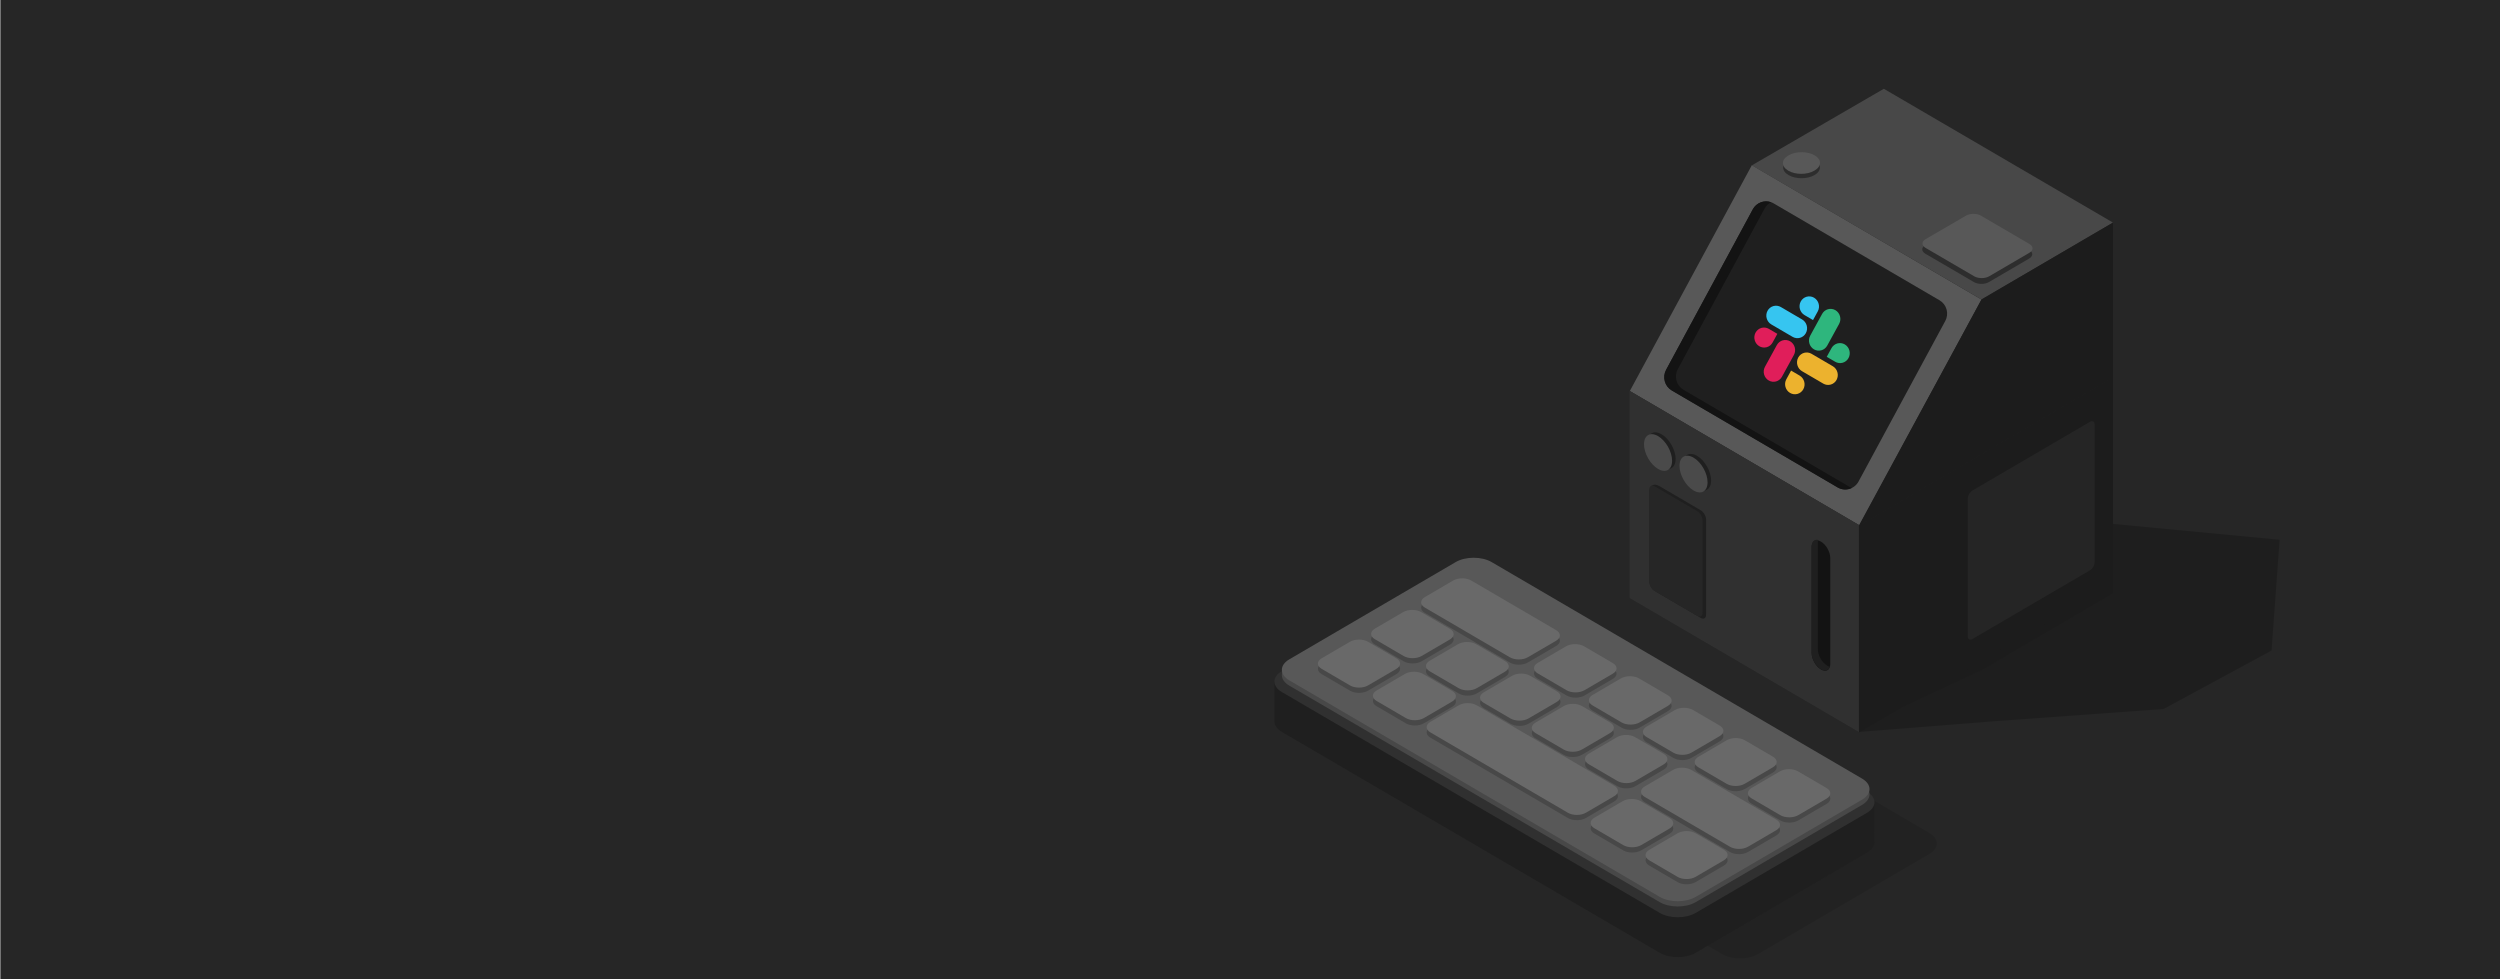 <svg width="720" height="282" viewBox="0 0 720 282" fill="none" xmlns="http://www.w3.org/2000/svg">
<g clip-path="url(#clip0_12_266)">
<rect width="801.016" height="321.332" transform="translate(0.174 -20)" fill="#262626"/>
<path d="M0.174 -20H801.191V301.332H0.174V-20Z" fill="#262626"/>
<path opacity="0.2" d="M656.538 155.443L654.214 187.354L623.107 204.198L574.19 207.736L535.573 210.789L537.743 144.145L656.538 155.443Z" fill="black"/>
<path d="M469.404 148.196L542.693 105.359L608.673 143.923L535.384 186.759L469.404 148.196Z" fill="#1F1F1F"/>
<path d="M469.381 112.628L504.533 47.569L570.667 86.274L535.506 151.35L469.381 112.628Z" fill="#585858"/>
<path fill-rule="evenodd" clip-rule="evenodd" d="M504.808 60.289L479.833 106.511C479.286 107.524 479.152 108.714 479.46 109.825C479.767 110.937 480.493 111.883 481.48 112.46L529.246 140.378C529.75 140.672 530.307 140.862 530.884 140.935C531.462 141.009 532.047 140.965 532.608 140.806C533.168 140.647 533.691 140.376 534.146 140.01C534.602 139.643 534.98 139.188 535.259 138.672L560.241 92.436C560.788 91.423 560.922 90.234 560.614 89.122C560.306 88.01 559.581 87.064 558.593 86.487L510.82 58.581C510.316 58.287 509.759 58.098 509.182 58.025C508.605 57.951 508.019 57.995 507.459 58.155C506.899 58.314 506.376 58.584 505.921 58.951C505.466 59.317 505.087 59.772 504.808 60.289Z" fill="#1F1F1F"/>
<path d="M483.208 106.321L508.184 60.099C508.616 59.294 509.287 58.646 510.102 58.246C509.124 57.894 508.054 57.906 507.083 58.28C506.113 58.655 505.306 59.367 504.808 60.289L479.833 106.512C479.286 107.524 479.152 108.714 479.46 109.826C479.767 110.937 480.493 111.883 481.48 112.46L529.246 140.379C529.865 140.741 530.562 140.943 531.276 140.969C531.989 140.994 532.699 140.842 533.341 140.525C533.092 140.435 532.851 140.322 532.622 140.188L484.855 112.27C483.868 111.692 483.143 110.747 482.835 109.635C482.527 108.524 482.661 107.334 483.208 106.321Z" fill="#131313"/>
<path d="M504.53 47.625L542.546 25.567L608.54 64.108L570.675 86.262L504.53 47.625Z" fill="#484848"/>
<path d="M515.099 50.425C513.029 49.216 513.035 47.252 515.109 46.045C517.175 44.843 520.519 44.842 522.582 46.047C524.65 47.253 524.647 49.213 522.582 50.421C520.517 51.629 517.166 51.632 515.099 50.425Z" fill="#2D2D2D"/>
<path d="M515.031 49.164C512.961 47.956 512.964 45.995 515.037 44.788L515.141 44.728C517.205 43.526 520.546 43.527 522.607 44.731C524.674 45.937 524.676 47.895 522.611 49.102L522.508 49.163C520.444 50.37 517.096 50.371 515.031 49.164Z" fill="#585858"/>
<path d="M570.665 86.241L608.544 64.102V170.883L570.665 193.022L534.28 209.974L530.065 182.067L535.369 151.333L570.665 86.241Z" fill="#1C1C1C"/>
<path d="M554.5 73.07C553.303 72.372 553.305 71.238 554.503 70.541L566.122 63.783C567.315 63.089 569.245 63.089 570.436 63.785L584.398 71.935C585.592 72.632 585.593 73.763 584.4 74.461L572.811 81.239C571.618 81.936 569.684 81.937 568.491 81.24L554.5 73.07Z" fill="#2D2D2D"/>
<path d="M554.577 71.399C553.381 70.701 553.383 69.567 554.581 68.87L566.199 62.112C567.393 61.418 569.322 61.418 570.513 62.114L584.475 70.264C585.669 70.961 585.671 72.092 584.477 72.79L572.889 79.568C571.695 80.266 569.762 80.266 568.568 79.569L554.577 71.399Z" fill="#585858"/>
<path d="M469.381 112.614L535.381 151.208V210.67L469.381 172.094V112.614Z" fill="#303030"/>
<path d="M469.388 112.613L535.389 151.206V210.824L469.388 172.248V112.613Z" fill="#303030"/>
<path d="M475.004 141.659C475.004 139.801 476.293 139.049 477.882 139.979L489.807 146.955C490.662 147.455 491.355 148.671 491.355 149.67V177.052C491.355 178.051 490.661 178.457 489.806 177.956L476.553 170.211C475.698 169.711 475.004 168.495 475.004 167.495V141.659Z" fill="#1F1F1F"/>
<path d="M475.004 140.968C475.004 139.968 475.698 139.562 476.554 140.063L488.785 147.219C489.64 147.719 490.332 148.935 490.332 149.934V176.454C490.332 177.455 489.639 177.859 488.784 177.36L476.553 170.211C475.698 169.711 475.004 168.495 475.004 167.496V140.968Z" fill="#262626"/>
<path d="M521.749 157.542C521.749 155.808 522.954 155.107 524.437 155.977C525.916 156.845 527.115 158.948 527.115 160.677V191.248C527.115 192.98 525.914 193.681 524.432 192.816C522.951 191.95 521.749 189.844 521.749 188.112V157.542Z" fill="#131313"/>
<path d="M523.663 155.496C523.582 155.748 523.538 156.042 523.538 156.373V186.999C523.538 188.73 524.739 190.836 526.22 191.702C526.487 191.858 526.746 191.963 526.989 192.021C526.644 193.086 525.629 193.41 524.432 192.711C522.951 191.844 521.749 189.739 521.749 188.007V157.382C521.749 155.962 522.557 155.234 523.663 155.496Z" fill="#1F1F1F"/>
<path d="M478.538 134.532C480.771 135.837 482.582 134.779 482.582 132.168C482.582 129.557 480.771 126.382 478.538 125.077C476.304 123.771 474.494 124.829 474.494 127.44C474.494 130.051 476.304 133.226 478.538 134.532Z" fill="#1F1F1F"/>
<path d="M477.517 135.049C479.75 136.355 481.561 135.296 481.561 132.686C481.561 130.075 479.75 126.9 477.517 125.594C475.283 124.289 473.473 125.347 473.473 127.958C473.473 130.569 475.283 133.744 477.517 135.049Z" fill="#4A4A4A"/>
<path d="M488.756 140.739C490.99 142.044 492.801 140.986 492.801 138.375C492.801 135.764 490.99 132.589 488.756 131.284C486.523 129.978 484.712 131.037 484.712 133.647C484.712 136.258 486.523 139.433 488.756 140.739Z" fill="#1F1F1F"/>
<path d="M487.735 141.255C489.969 142.561 491.78 141.502 491.78 138.892C491.78 136.281 489.969 133.106 487.735 131.8C485.502 130.495 483.691 131.553 483.691 134.164C483.691 136.775 485.502 139.95 487.735 141.255Z" fill="#4A4A4A"/>
<path d="M535.387 151.403L607.126 109.473V168.462L535.387 210.393V151.403Z" fill="#1F1F1F"/>
<path d="M535.387 151.403L607.126 109.473V169.041L535.387 210.972V151.403Z" fill="#1C1C1C"/>
<path d="M601.927 121.478L568.051 141.279C567.317 141.707 566.723 142.75 566.723 143.607V183.259C566.723 184.117 567.317 184.464 568.051 184.035L601.927 164.235C602.661 163.807 603.255 162.764 603.255 161.907V122.255C603.255 121.397 602.661 121.05 601.927 121.478Z" fill="#252525"/>
<path d="M510.505 98.646C510.326 98.973 510.085 99.261 509.795 99.493C509.506 99.724 509.173 99.895 508.817 99.995C508.461 100.095 508.09 100.122 507.723 100.075C507.357 100.027 507.004 99.906 506.684 99.719C505.336 98.931 504.851 97.162 505.605 95.783C505.784 95.456 506.025 95.168 506.315 94.936C506.605 94.705 506.938 94.534 507.293 94.434C507.649 94.334 508.021 94.307 508.387 94.355C508.754 94.402 509.107 94.523 509.426 94.71L511.876 96.142L510.505 98.646ZM511.74 99.368C511.918 99.041 512.159 98.753 512.449 98.522C512.739 98.29 513.071 98.119 513.427 98.019C513.783 97.919 514.155 97.892 514.521 97.94C514.888 97.987 515.241 98.108 515.56 98.295C516.908 99.083 517.393 100.853 516.638 102.232L513.205 108.502C513.026 108.829 512.785 109.117 512.495 109.349C512.205 109.58 511.873 109.751 511.517 109.851C511.161 109.951 510.79 109.978 510.423 109.931C510.057 109.883 509.704 109.762 509.384 109.575C508.036 108.787 507.551 107.017 508.306 105.639L511.74 99.368Z" fill="#E01E5A"/>
<path d="M519.702 90.744C518.354 89.956 517.869 88.187 518.623 86.808C518.802 86.481 519.043 86.193 519.333 85.962C519.623 85.73 519.955 85.559 520.311 85.46C520.667 85.36 521.039 85.333 521.405 85.38C521.771 85.427 522.125 85.548 522.444 85.736C523.792 86.524 524.277 88.293 523.522 89.672L522.151 92.176L519.702 90.744ZM519.01 92.006C520.358 92.794 520.843 94.564 520.088 95.942C519.91 96.27 519.668 96.558 519.378 96.789C519.089 97.021 518.756 97.191 518.4 97.291C518.044 97.391 517.672 97.418 517.306 97.371C516.94 97.323 516.587 97.202 516.267 97.015L510.134 93.43C508.786 92.642 508.301 90.872 509.056 89.494C509.234 89.167 509.476 88.879 509.766 88.647C510.056 88.416 510.388 88.245 510.744 88.145C511.1 88.046 511.472 88.019 511.838 88.066C512.204 88.113 512.557 88.234 512.877 88.421L519.01 92.006Z" fill="#36C5F0"/>
<path d="M527.472 100.259C527.651 99.932 527.892 99.644 528.182 99.412C528.472 99.181 528.805 99.01 529.16 98.91C529.516 98.81 529.888 98.783 530.254 98.831C530.621 98.878 530.974 98.999 531.293 99.186C532.642 99.974 533.127 101.743 532.372 103.122C532.193 103.449 531.952 103.737 531.662 103.968C531.373 104.2 531.04 104.371 530.684 104.471C530.328 104.57 529.957 104.598 529.59 104.55C529.224 104.503 528.871 104.382 528.551 104.195L526.102 102.764L527.472 100.259ZM526.239 99.537C526.06 99.865 525.819 100.152 525.529 100.384C525.239 100.615 524.907 100.786 524.551 100.886C524.195 100.986 523.823 101.013 523.457 100.965C523.091 100.918 522.737 100.797 522.418 100.61C521.07 99.822 520.584 98.053 521.34 96.674L524.773 90.404C524.952 90.076 525.193 89.788 525.483 89.557C525.772 89.325 526.105 89.154 526.461 89.054C526.817 88.954 527.188 88.927 527.555 88.975C527.921 89.022 528.274 89.143 528.594 89.331C529.942 90.119 530.427 91.888 529.672 93.267L526.239 99.537Z" fill="#2EB67D"/>
<path d="M518.283 108.161C519.632 108.949 520.117 110.719 519.362 112.097C519.184 112.424 518.942 112.712 518.652 112.944C518.363 113.175 518.03 113.346 517.674 113.446C517.318 113.546 516.946 113.573 516.58 113.526C516.214 113.478 515.861 113.357 515.541 113.17C514.193 112.382 513.708 110.612 514.463 109.234L515.834 106.73L518.283 108.161ZM518.974 106.899C517.626 106.112 517.141 104.342 517.896 102.964C518.075 102.637 518.316 102.349 518.606 102.117C518.896 101.886 519.228 101.715 519.584 101.615C519.939 101.515 520.311 101.488 520.678 101.535C521.044 101.583 521.397 101.703 521.716 101.891L527.85 105.476C529.198 106.264 529.683 108.033 528.929 109.412C528.75 109.739 528.509 110.026 528.219 110.258C527.929 110.49 527.596 110.66 527.241 110.76C526.885 110.86 526.513 110.887 526.147 110.84C525.78 110.793 525.427 110.672 525.108 110.485L518.974 106.899Z" fill="#ECB22E"/>
<path d="M446.848 176.285L555.657 239.882C558.522 241.556 558.522 244.27 555.657 245.945L506.33 274.775C503.465 276.45 498.821 276.45 495.957 274.775L387.147 211.179C384.282 209.504 384.282 206.79 387.147 205.116L436.474 176.285C439.339 174.611 443.983 174.611 446.848 176.285Z" fill="black" fill-opacity="0.1"/>
<path d="M428.886 173.254L537.696 236.85C540.56 238.525 540.56 241.239 537.696 242.913L488.368 271.744C485.504 273.418 480.86 273.418 477.995 271.744L369.185 208.147C366.321 206.473 366.321 203.759 369.185 202.084L418.513 173.254C421.377 171.579 426.022 171.579 428.886 173.254Z" fill="#262626"/>
<path d="M477.994 274.397L369.185 210.8C367.739 209.955 367.022 208.844 367.036 207.736L367.033 196.368L539.843 231.23L539.842 242.597C539.815 243.674 539.099 244.745 537.695 245.566L488.367 274.397C485.502 276.071 480.859 276.071 477.994 274.397Z" fill="#1F1F1F"/>
<path d="M428.886 164.423L537.696 228.019C540.56 229.694 540.56 232.408 537.696 234.082L488.368 262.913C485.504 264.587 480.86 264.587 477.995 262.913L369.185 199.316C366.321 197.642 366.321 194.928 369.185 193.253L418.513 164.423C421.377 162.748 426.022 162.748 428.886 164.423Z" fill="#303030"/>
<path d="M429.601 163.401L536.272 225.748C539.137 227.422 539.137 230.137 536.272 231.811L488.368 259.81C485.503 261.484 480.859 261.484 477.995 259.81L371.324 197.463C368.459 195.789 368.459 193.074 371.324 191.4L419.228 163.401C422.093 161.727 426.737 161.727 429.601 163.401Z" fill="#484848"/>
<path d="M429.601 161.886L536.272 224.232C539.137 225.906 539.137 228.621 536.272 230.295L488.368 258.294C485.503 259.968 480.859 259.968 477.995 258.294L371.324 195.947C368.459 194.273 368.459 191.559 371.324 189.885L419.228 161.886C422.093 160.211 426.737 160.211 429.601 161.886Z" fill="#585858"/>
<path d="M440.677 196.138L448.362 200.63C449.794 201.467 449.794 202.824 448.362 203.661L440.2 208.431C438.768 209.268 436.446 209.268 435.014 208.431L427.329 203.94C425.897 203.103 425.897 201.745 427.329 200.908L435.49 196.138C436.923 195.301 439.245 195.301 440.677 196.138Z" fill="#484848"/>
<path d="M455.581 204.848L463.708 209.599C465.141 210.436 465.141 211.793 463.708 212.63L455.547 217.4C454.115 218.237 451.793 218.237 450.361 217.4L442.233 212.65C440.801 211.813 440.801 210.455 442.233 209.618L450.395 204.848C451.827 204.011 454.149 204.011 455.581 204.848Z" fill="#484848"/>
<path d="M425.102 187.038L433.448 191.916C434.88 192.753 434.88 194.11 433.448 194.947L425.287 199.717C423.854 200.554 421.532 200.554 420.1 199.717L411.754 194.839C410.322 194.002 410.322 192.645 411.754 191.808L419.915 187.038C421.348 186.201 423.67 186.201 425.102 187.038Z" fill="#484848"/>
<path d="M409.301 177.8L417.582 182.641C419.015 183.478 419.015 184.835 417.582 185.672L409.421 190.442C407.989 191.279 405.667 191.279 404.235 190.442L395.953 185.601C394.521 184.764 394.521 183.407 395.953 182.57L404.114 177.8C405.546 176.963 407.869 176.963 409.301 177.8Z" fill="#484848"/>
<path d="M470.905 213.808L479.148 218.626C480.581 219.463 480.581 220.82 479.148 221.657L470.987 226.427C469.555 227.264 467.233 227.264 465.801 226.427L457.557 221.609C456.125 220.772 456.125 219.415 457.557 218.578L465.718 213.808C467.151 212.971 469.473 212.971 470.905 213.808Z" fill="#484848"/>
<path d="M487.042 223.236L511.575 237.575C513.008 238.412 513.008 239.769 511.575 240.607L503.414 245.376C501.982 246.214 499.66 246.214 498.228 245.376L473.694 231.037C472.262 230.2 472.262 228.843 473.694 228.006L481.855 223.236C483.287 222.399 485.609 222.399 487.042 223.236Z" fill="#484848"/>
<path d="M409.82 195.599L418.232 200.516C419.664 201.353 419.664 202.71 418.232 203.547L410.071 208.317C408.639 209.154 406.317 209.154 404.885 208.317L396.472 203.4C395.04 202.563 395.04 201.206 396.472 200.369L404.633 195.599C406.065 194.761 408.387 194.761 409.82 195.599Z" fill="#484848"/>
<path d="M393.981 186.342L402.15 191.117C403.583 191.954 403.583 193.311 402.15 194.149L393.989 198.918C392.557 199.756 390.235 199.756 388.803 198.918L380.633 194.144C379.201 193.306 379.201 191.949 380.633 191.112L388.794 186.342C390.227 185.505 392.549 185.505 393.981 186.342Z" fill="#484848"/>
<path d="M472.526 232.25L480.827 237.101C482.259 237.939 482.259 239.296 480.827 240.133L472.666 244.903C471.234 245.74 468.912 245.74 467.479 244.903L459.178 240.051C457.746 239.214 457.746 237.857 459.178 237.02L467.339 232.25C468.772 231.413 471.094 231.413 472.526 232.25Z" fill="#484848"/>
<path d="M488.344 241.493L496.483 246.25C497.916 247.087 497.916 248.444 496.483 249.281L488.322 254.051C486.89 254.888 484.568 254.888 483.136 254.051L474.997 249.294C473.564 248.457 473.564 247.1 474.997 246.263L483.158 241.493C484.59 240.656 486.912 240.656 488.344 241.493Z" fill="#484848"/>
<path d="M425.299 204.643L464.892 227.784C466.324 228.621 466.324 229.978 464.892 230.816L456.731 235.585C455.299 236.423 452.977 236.423 451.544 235.585L411.951 212.444C410.519 211.607 410.519 210.25 411.951 209.413L420.112 204.643C421.545 203.806 423.867 203.806 425.299 204.643Z" fill="#484848"/>
<path d="M423.712 168.706L448.176 183.005C449.608 183.842 449.608 185.199 448.176 186.036L440.015 190.806C438.583 191.643 436.261 191.643 434.828 190.806L410.365 176.508C408.932 175.671 408.932 174.313 410.365 173.476L418.526 168.706C419.958 167.869 422.28 167.869 423.712 168.706Z" fill="#484848"/>
<path d="M487.584 205.991L495.269 210.482C496.701 211.319 496.701 212.677 495.269 213.514L487.108 218.284C485.676 219.121 483.354 219.121 481.921 218.284L474.237 213.792C472.805 212.955 472.805 211.598 474.237 210.761L482.398 205.991C483.83 205.154 486.152 205.154 487.584 205.991Z" fill="#484848"/>
<path d="M502.489 214.7L510.616 219.45C512.048 220.287 512.048 221.644 510.616 222.482L502.455 227.251C501.023 228.089 498.701 228.089 497.269 227.251L489.141 222.501C487.709 221.664 487.709 220.307 489.141 219.47L497.302 214.7C498.734 213.863 501.057 213.863 502.489 214.7Z" fill="#484848"/>
<path d="M472.017 196.89L480.363 201.767C481.795 202.605 481.795 203.962 480.363 204.799L472.202 209.569C470.77 210.406 468.448 210.406 467.015 209.569L458.67 204.691C457.237 203.854 457.237 202.497 458.67 201.659L466.831 196.89C468.263 196.052 470.585 196.052 472.017 196.89Z" fill="#484848"/>
<path d="M456.216 187.653L464.498 192.493C465.93 193.33 465.93 194.687 464.498 195.525L456.336 200.294C454.904 201.132 452.582 201.132 451.15 200.294L442.868 195.454C441.436 194.617 441.436 193.26 442.868 192.423L451.029 187.653C452.462 186.816 454.784 186.816 456.216 187.653Z" fill="#484848"/>
<path d="M517.82 223.66L526.064 228.478C527.496 229.316 527.496 230.673 526.064 231.51L517.903 236.28C516.47 237.117 514.148 237.117 512.716 236.28L504.473 231.462C503.04 230.625 503.04 229.267 504.473 228.43L512.634 223.66C514.066 222.823 516.388 222.823 517.82 223.66Z" fill="#484848"/>
<path d="M440.677 194.623L448.362 199.114C449.794 199.951 449.794 201.308 448.362 202.146L440.2 206.916C438.768 207.753 436.446 207.753 435.014 206.916L427.329 202.424C425.897 201.587 425.897 200.23 427.329 199.393L435.49 194.623C436.923 193.786 439.245 193.786 440.677 194.623Z" fill="#696969"/>
<path d="M455.581 203.333L463.708 208.083C465.141 208.92 465.141 210.277 463.708 211.114L455.547 215.884C454.115 216.721 451.793 216.721 450.361 215.884L442.233 211.134C440.801 210.297 440.801 208.94 442.233 208.103L450.395 203.333C451.827 202.496 454.149 202.496 455.581 203.333Z" fill="#696969"/>
<path d="M425.102 185.522L433.448 190.4C434.88 191.237 434.88 192.595 433.448 193.432L425.287 198.202C423.854 199.039 421.532 199.039 420.1 198.202L411.754 193.324C410.322 192.487 410.322 191.129 411.754 190.292L419.915 185.522C421.348 184.685 423.67 184.685 425.102 185.522Z" fill="#696969"/>
<path d="M409.301 176.284L417.582 181.125C419.015 181.962 419.015 183.319 417.582 184.156L409.421 188.926C407.989 189.763 405.667 189.763 404.235 188.926L395.953 184.086C394.521 183.249 394.521 181.892 395.953 181.054L404.114 176.284C405.546 175.447 407.869 175.447 409.301 176.284Z" fill="#696969"/>
<path d="M470.905 212.292L479.148 217.11C480.581 217.947 480.581 219.305 479.148 220.142L470.987 224.912C469.555 225.749 467.233 225.749 465.801 224.912L457.557 220.094C456.125 219.256 456.125 217.899 457.557 217.062L465.718 212.292C467.151 211.455 469.473 211.455 470.905 212.292Z" fill="#696969"/>
<path d="M487.042 221.72L511.575 236.059C513.008 236.897 513.008 238.254 511.575 239.091L503.414 243.861C501.982 244.698 499.66 244.698 498.228 243.861L473.694 229.521C472.262 228.684 472.262 227.327 473.694 226.49L481.855 221.72C483.287 220.883 485.609 220.883 487.042 221.72Z" fill="#696969"/>
<path d="M409.82 194.083L418.232 199C419.664 199.837 419.664 201.194 418.232 202.031L410.071 206.801C408.639 207.638 406.317 207.638 404.885 206.801L396.472 201.884C395.04 201.047 395.04 199.69 396.472 198.853L404.633 194.083C406.065 193.246 408.387 193.246 409.82 194.083Z" fill="#696969"/>
<path d="M393.981 184.827L402.15 189.601C403.583 190.439 403.583 191.796 402.15 192.633L393.989 197.403C392.557 198.24 390.235 198.24 388.803 197.403L380.633 192.628C379.201 191.791 379.201 190.434 380.633 189.597L388.794 184.827C390.227 183.989 392.549 183.989 393.981 184.827Z" fill="#696969"/>
<path d="M472.526 230.734L480.827 235.586C482.259 236.423 482.259 237.78 480.827 238.617L472.666 243.387C471.234 244.224 468.912 244.224 467.479 243.387L459.178 238.535C457.746 237.698 457.746 236.341 459.178 235.504L467.339 230.734C468.772 229.897 471.094 229.897 472.526 230.734Z" fill="#696969"/>
<path d="M488.344 239.977L496.483 244.734C497.916 245.571 497.916 246.929 496.483 247.766L488.322 252.536C486.89 253.373 484.568 253.373 483.136 252.536L474.997 247.779C473.564 246.941 473.564 245.584 474.997 244.747L483.158 239.977C484.59 239.14 486.912 239.14 488.344 239.977Z" fill="#696969"/>
<path d="M425.299 203.127L464.892 226.268C466.324 227.106 466.324 228.463 464.892 229.3L456.731 234.07C455.299 234.907 452.977 234.907 451.544 234.07L411.951 210.929C410.519 210.092 410.519 208.734 411.951 207.897L420.112 203.127C421.545 202.29 423.867 202.29 425.299 203.127Z" fill="#696969"/>
<path d="M423.712 167.19L448.176 181.488C449.608 182.325 449.608 183.683 448.176 184.52L440.015 189.29C438.583 190.127 436.261 190.127 434.828 189.29L410.365 174.991C408.932 174.154 408.932 172.797 410.365 171.96L418.526 167.19C419.958 166.353 422.28 166.353 423.712 167.19Z" fill="#696969"/>
<path d="M487.584 204.475L495.269 208.967C496.701 209.804 496.701 211.161 495.269 211.998L487.108 216.768C485.676 217.605 483.354 217.605 481.921 216.768L474.237 212.277C472.805 211.44 472.805 210.082 474.237 209.245L482.398 204.475C483.83 203.638 486.152 203.638 487.584 204.475Z" fill="#696969"/>
<path d="M502.489 213.185L510.616 217.935C512.048 218.773 512.048 220.13 510.616 220.967L502.455 225.737C501.023 226.574 498.701 226.574 497.269 225.737L489.141 220.987C487.709 220.149 487.709 218.792 489.141 217.955L497.302 213.185C498.734 212.348 501.057 212.348 502.489 213.185Z" fill="#696969"/>
<path d="M472.017 195.374L480.363 200.252C481.795 201.089 481.795 202.446 480.363 203.283L472.202 208.053C470.77 208.89 468.448 208.89 467.015 208.053L458.67 203.175C457.237 202.338 457.237 200.981 458.67 200.144L466.831 195.374C468.263 194.537 470.585 194.537 472.017 195.374Z" fill="#696969"/>
<path d="M456.216 186.137L464.498 190.977C465.93 191.815 465.93 193.172 464.498 194.009L456.336 198.779C454.904 199.616 452.582 199.616 451.15 198.779L442.868 193.938C441.436 193.101 441.436 191.744 442.868 190.907L451.029 186.137C452.462 185.3 454.784 185.3 456.216 186.137Z" fill="#696969"/>
<path d="M517.82 222.145L526.064 226.963C527.496 227.8 527.496 229.157 526.064 229.994L517.903 234.764C516.47 235.601 514.148 235.601 512.716 234.764L504.473 229.946C503.04 229.109 503.04 227.752 504.473 226.915L512.634 222.145C514.066 221.308 516.388 221.308 517.82 222.145Z" fill="#696969"/>
</g>
<defs>
<clipPath id="clip0_12_266">
<rect width="801.016" height="321.332" fill="white" transform="translate(0.174 -20)"/>
</clipPath>
</defs>
</svg>
